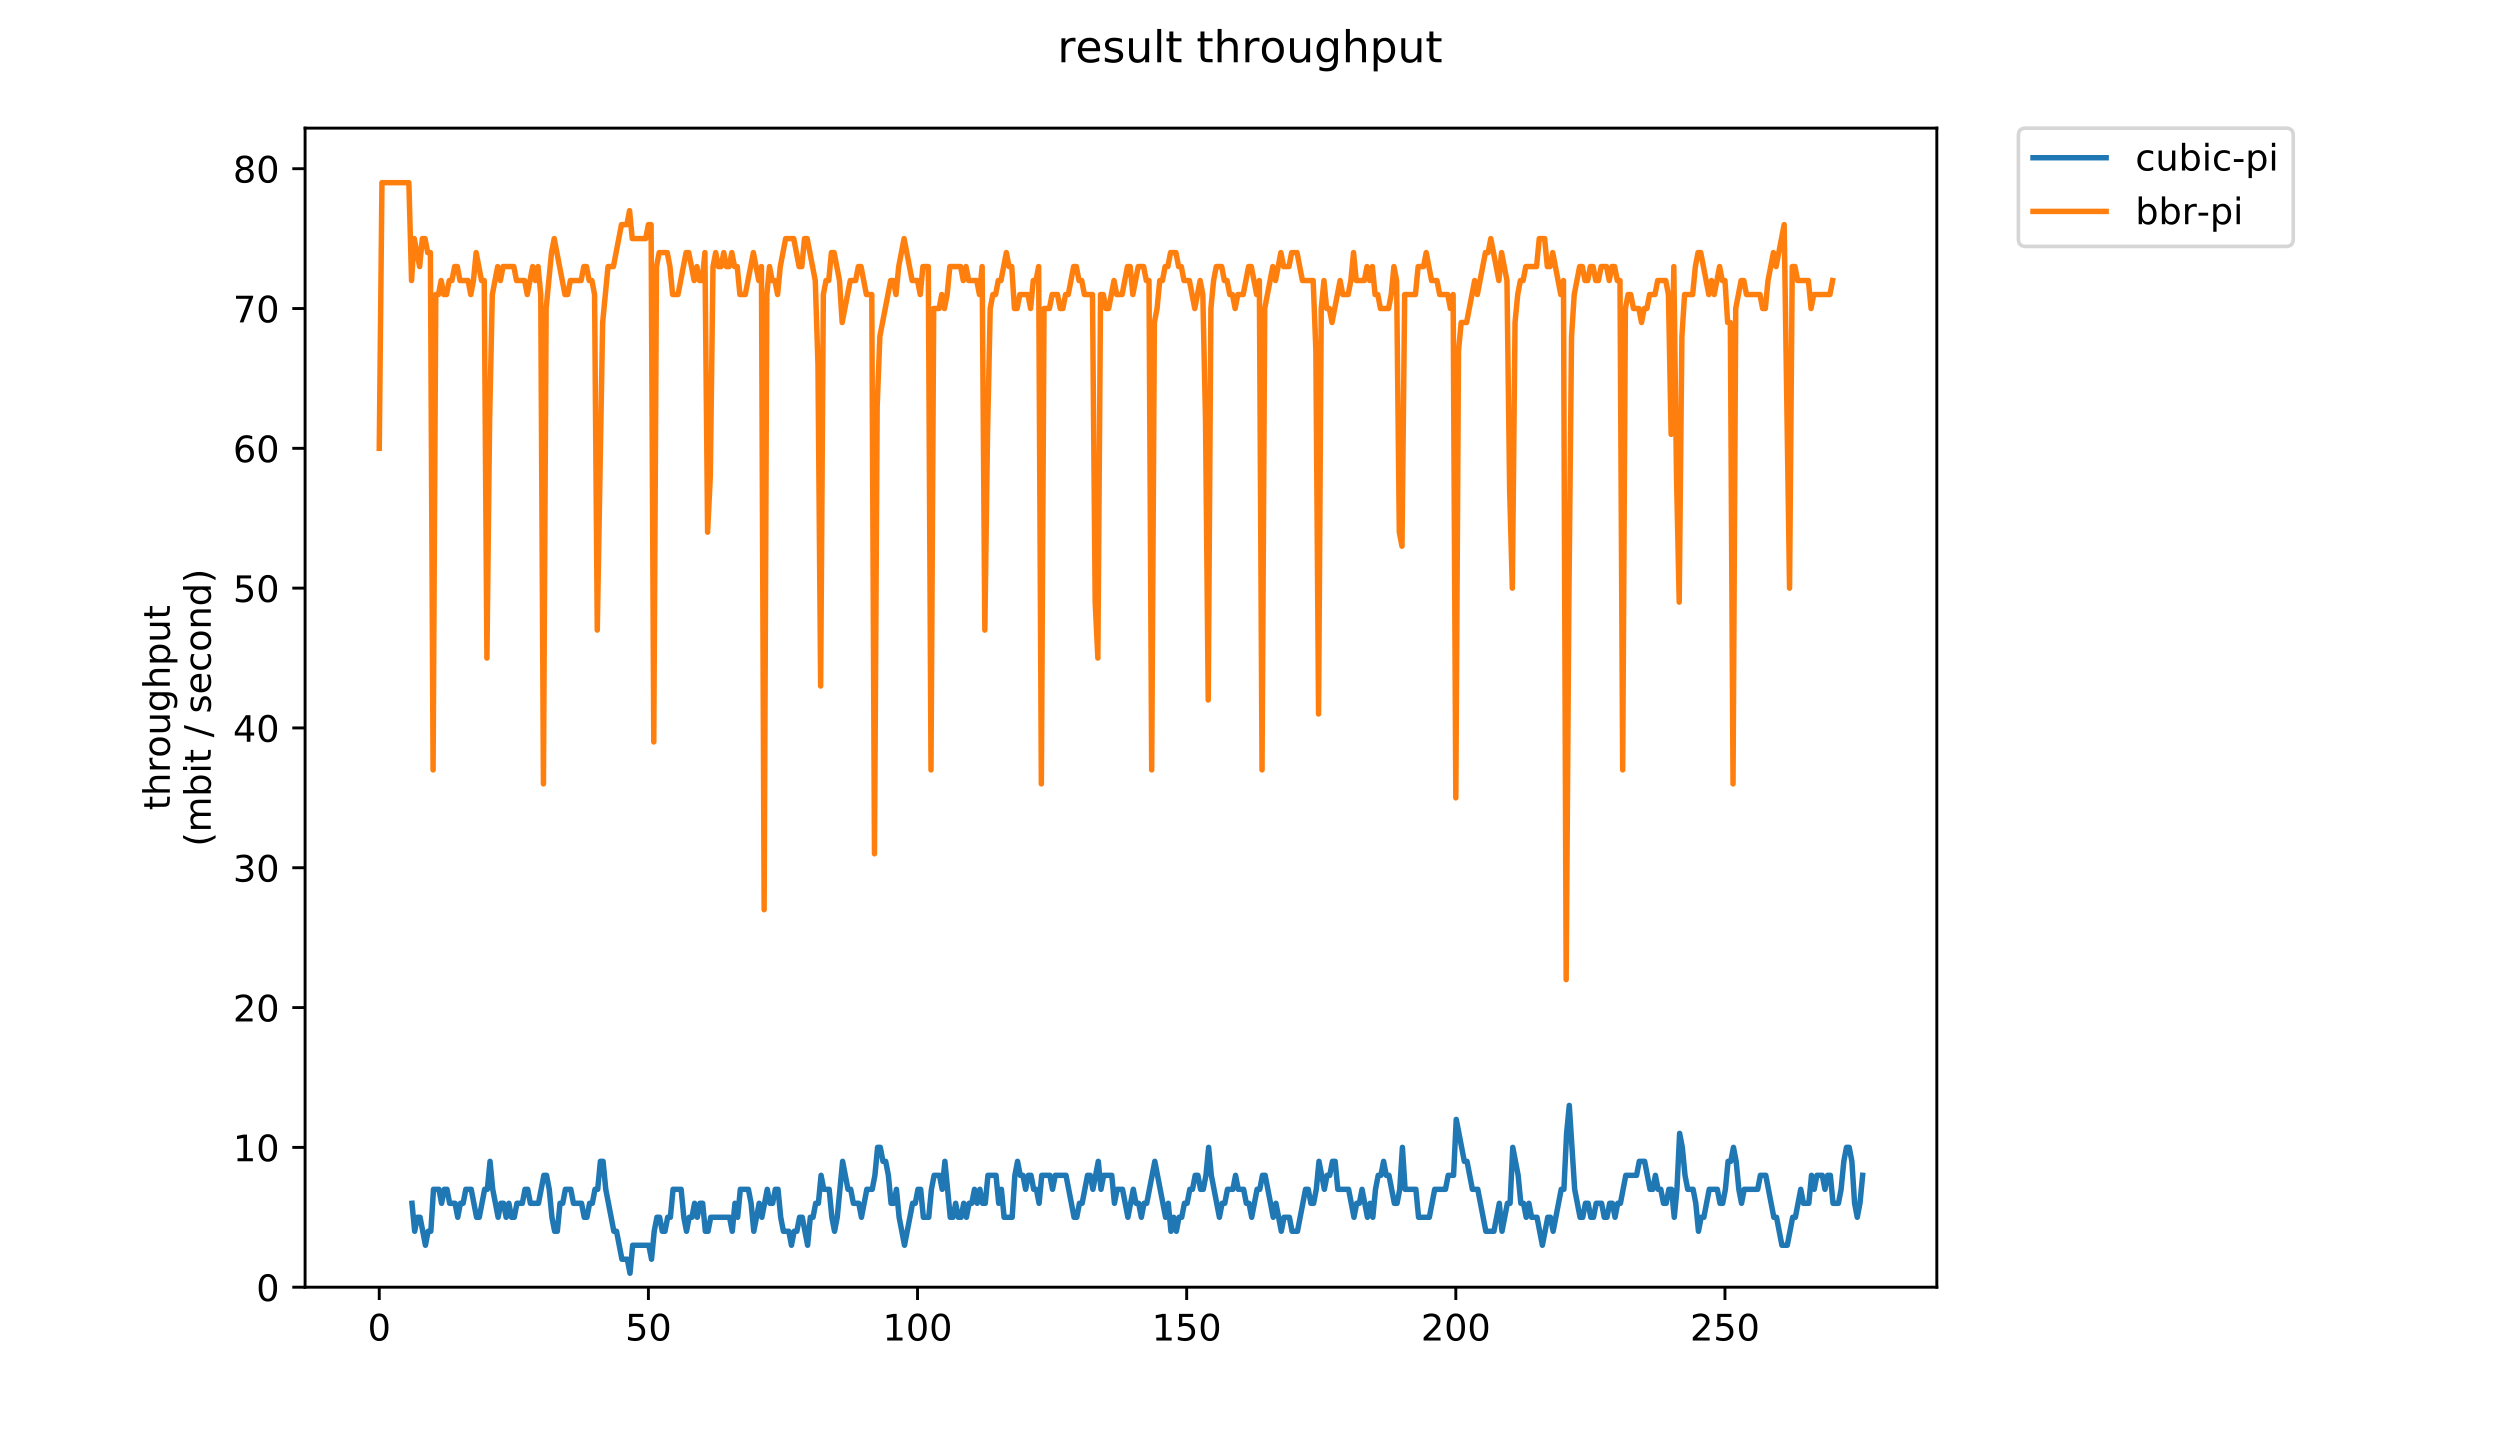 <?xml version="1.0" encoding="utf-8" standalone="no"?>
<!DOCTYPE svg PUBLIC "-//W3C//DTD SVG 1.1//EN"
  "http://www.w3.org/Graphics/SVG/1.1/DTD/svg11.dtd">
<!-- Created with matplotlib (https://matplotlib.org/) -->
<svg height="396pt" version="1.1" viewBox="0 0 684 396" width="684pt" xmlns="http://www.w3.org/2000/svg" xmlns:xlink="http://www.w3.org/1999/xlink">
 <defs>
  <style type="text/css">
*{stroke-linecap:butt;stroke-linejoin:round;}
  </style>
 </defs>
 <g id="figure_1">
  <g id="patch_1">
   <path d="M 0 396 
L 684 396 
L 684 0 
L 0 0 
z
" style="fill:#ffffff;"/>
  </g>
  <g id="axes_1">
   <g id="patch_2">
    <path d="M 83.472 352.174 
L 529.913 352.174 
L 529.913 35.062 
L 83.472 35.062 
z
" style="fill:#ffffff;"/>
   </g>
   <g id="matplotlib.axis_1">
    <g id="xtick_1">
     <g id="line2d_1">
      <defs>
       <path d="M 0 0 
L 0 3.5 
" id="mb9de3e33a8" style="stroke:#000000;stroke-width:0.8;"/>
      </defs>
      <g>
       <use style="stroke:#000000;stroke-width:0.8;" x="103.765" xlink:href="#mb9de3e33a8" y="352.174"/>
      </g>
     </g>
     <g id="text_1">
      <!-- 0 -->
      <defs>
       <path d="M 31.781 66.406 
Q 24.172 66.406 20.328 58.906 
Q 16.5 51.422 16.5 36.375 
Q 16.5 21.391 20.328 13.891 
Q 24.172 6.391 31.781 6.391 
Q 39.453 6.391 43.281 13.891 
Q 47.125 21.391 47.125 36.375 
Q 47.125 51.422 43.281 58.906 
Q 39.453 66.406 31.781 66.406 
z
M 31.781 74.219 
Q 44.047 74.219 50.516 64.516 
Q 56.984 54.828 56.984 36.375 
Q 56.984 17.969 50.516 8.266 
Q 44.047 -1.422 31.781 -1.422 
Q 19.531 -1.422 13.062 8.266 
Q 6.594 17.969 6.594 36.375 
Q 6.594 54.828 13.062 64.516 
Q 19.531 74.219 31.781 74.219 
z
" id="DejaVuSans-48"/>
      </defs>
      <g transform="translate(100.584 366.773)scale(0.1 -0.1)">
       <use xlink:href="#DejaVuSans-48"/>
      </g>
     </g>
    </g>
    <g id="xtick_2">
     <g id="line2d_2">
      <g>
       <use style="stroke:#000000;stroke-width:0.8;" x="177.402" xlink:href="#mb9de3e33a8" y="352.174"/>
      </g>
     </g>
     <g id="text_2">
      <!-- 50 -->
      <defs>
       <path d="M 10.797 72.906 
L 49.516 72.906 
L 49.516 64.594 
L 19.828 64.594 
L 19.828 46.734 
Q 21.969 47.469 24.109 47.828 
Q 26.266 48.188 28.422 48.188 
Q 40.625 48.188 47.75 41.5 
Q 54.891 34.812 54.891 23.391 
Q 54.891 11.625 47.562 5.094 
Q 40.234 -1.422 26.906 -1.422 
Q 22.312 -1.422 17.547 -0.641 
Q 12.797 0.141 7.719 1.703 
L 7.719 11.625 
Q 12.109 9.234 16.797 8.062 
Q 21.484 6.891 26.703 6.891 
Q 35.156 6.891 40.078 11.328 
Q 45.016 15.766 45.016 23.391 
Q 45.016 31 40.078 35.438 
Q 35.156 39.891 26.703 39.891 
Q 22.75 39.891 18.812 39.016 
Q 14.891 38.141 10.797 36.281 
z
" id="DejaVuSans-53"/>
      </defs>
      <g transform="translate(171.039 366.773)scale(0.1 -0.1)">
       <use xlink:href="#DejaVuSans-53"/>
       <use x="63.623" xlink:href="#DejaVuSans-48"/>
      </g>
     </g>
    </g>
    <g id="xtick_3">
     <g id="line2d_3">
      <g>
       <use style="stroke:#000000;stroke-width:0.8;" x="251.038" xlink:href="#mb9de3e33a8" y="352.174"/>
      </g>
     </g>
     <g id="text_3">
      <!-- 100 -->
      <defs>
       <path d="M 12.406 8.297 
L 28.516 8.297 
L 28.516 63.922 
L 10.984 60.406 
L 10.984 69.391 
L 28.422 72.906 
L 38.281 72.906 
L 38.281 8.297 
L 54.391 8.297 
L 54.391 0 
L 12.406 0 
z
" id="DejaVuSans-49"/>
      </defs>
      <g transform="translate(241.494 366.773)scale(0.1 -0.1)">
       <use xlink:href="#DejaVuSans-49"/>
       <use x="63.623" xlink:href="#DejaVuSans-48"/>
       <use x="127.246" xlink:href="#DejaVuSans-48"/>
      </g>
     </g>
    </g>
    <g id="xtick_4">
     <g id="line2d_4">
      <g>
       <use style="stroke:#000000;stroke-width:0.8;" x="324.675" xlink:href="#mb9de3e33a8" y="352.174"/>
      </g>
     </g>
     <g id="text_4">
      <!-- 150 -->
      <g transform="translate(315.131 366.773)scale(0.1 -0.1)">
       <use xlink:href="#DejaVuSans-49"/>
       <use x="63.623" xlink:href="#DejaVuSans-53"/>
       <use x="127.246" xlink:href="#DejaVuSans-48"/>
      </g>
     </g>
    </g>
    <g id="xtick_5">
     <g id="line2d_5">
      <g>
       <use style="stroke:#000000;stroke-width:0.8;" x="398.311" xlink:href="#mb9de3e33a8" y="352.174"/>
      </g>
     </g>
     <g id="text_5">
      <!-- 200 -->
      <defs>
       <path d="M 19.188 8.297 
L 53.609 8.297 
L 53.609 0 
L 7.328 0 
L 7.328 8.297 
Q 12.938 14.109 22.625 23.891 
Q 32.328 33.688 34.812 36.531 
Q 39.547 41.844 41.422 45.531 
Q 43.312 49.219 43.312 52.781 
Q 43.312 58.594 39.234 62.25 
Q 35.156 65.922 28.609 65.922 
Q 23.969 65.922 18.812 64.312 
Q 13.672 62.703 7.812 59.422 
L 7.812 69.391 
Q 13.766 71.781 18.938 73 
Q 24.125 74.219 28.422 74.219 
Q 39.75 74.219 46.484 68.547 
Q 53.219 62.891 53.219 53.422 
Q 53.219 48.922 51.531 44.891 
Q 49.859 40.875 45.406 35.406 
Q 44.188 33.984 37.641 27.219 
Q 31.109 20.453 19.188 8.297 
z
" id="DejaVuSans-50"/>
      </defs>
      <g transform="translate(388.767 366.773)scale(0.1 -0.1)">
       <use xlink:href="#DejaVuSans-50"/>
       <use x="63.623" xlink:href="#DejaVuSans-48"/>
       <use x="127.246" xlink:href="#DejaVuSans-48"/>
      </g>
     </g>
    </g>
    <g id="xtick_6">
     <g id="line2d_6">
      <g>
       <use style="stroke:#000000;stroke-width:0.8;" x="471.948" xlink:href="#mb9de3e33a8" y="352.174"/>
      </g>
     </g>
     <g id="text_6">
      <!-- 250 -->
      <g transform="translate(462.404 366.773)scale(0.1 -0.1)">
       <use xlink:href="#DejaVuSans-50"/>
       <use x="63.623" xlink:href="#DejaVuSans-53"/>
       <use x="127.246" xlink:href="#DejaVuSans-48"/>
      </g>
     </g>
    </g>
   </g>
   <g id="matplotlib.axis_2">
    <g id="ytick_1">
     <g id="line2d_7">
      <defs>
       <path d="M 0 0 
L -3.5 0 
" id="m9e77d6e259" style="stroke:#000000;stroke-width:0.8;"/>
      </defs>
      <g>
       <use style="stroke:#000000;stroke-width:0.8;" x="83.472" xlink:href="#m9e77d6e259" y="352.174"/>
      </g>
     </g>
     <g id="text_7">
      <!-- 0 -->
      <g transform="translate(70.11 355.973)scale(0.1 -0.1)">
       <use xlink:href="#DejaVuSans-48"/>
      </g>
     </g>
    </g>
    <g id="ytick_2">
     <g id="line2d_8">
      <g>
       <use style="stroke:#000000;stroke-width:0.8;" x="83.472" xlink:href="#m9e77d6e259" y="313.922"/>
      </g>
     </g>
     <g id="text_8">
      <!-- 10 -->
      <g transform="translate(63.747 317.721)scale(0.1 -0.1)">
       <use xlink:href="#DejaVuSans-49"/>
       <use x="63.623" xlink:href="#DejaVuSans-48"/>
      </g>
     </g>
    </g>
    <g id="ytick_3">
     <g id="line2d_9">
      <g>
       <use style="stroke:#000000;stroke-width:0.8;" x="83.472" xlink:href="#m9e77d6e259" y="275.67"/>
      </g>
     </g>
     <g id="text_9">
      <!-- 20 -->
      <g transform="translate(63.747 279.469)scale(0.1 -0.1)">
       <use xlink:href="#DejaVuSans-50"/>
       <use x="63.623" xlink:href="#DejaVuSans-48"/>
      </g>
     </g>
    </g>
    <g id="ytick_4">
     <g id="line2d_10">
      <g>
       <use style="stroke:#000000;stroke-width:0.8;" x="83.472" xlink:href="#m9e77d6e259" y="237.417"/>
      </g>
     </g>
     <g id="text_10">
      <!-- 30 -->
      <defs>
       <path d="M 40.578 39.312 
Q 47.656 37.797 51.625 33 
Q 55.609 28.219 55.609 21.188 
Q 55.609 10.406 48.188 4.484 
Q 40.766 -1.422 27.094 -1.422 
Q 22.516 -1.422 17.656 -0.516 
Q 12.797 0.391 7.625 2.203 
L 7.625 11.719 
Q 11.719 9.328 16.594 8.109 
Q 21.484 6.891 26.812 6.891 
Q 36.078 6.891 40.938 10.547 
Q 45.797 14.203 45.797 21.188 
Q 45.797 27.641 41.281 31.266 
Q 36.766 34.906 28.719 34.906 
L 20.219 34.906 
L 20.219 43.016 
L 29.109 43.016 
Q 36.375 43.016 40.234 45.922 
Q 44.094 48.828 44.094 54.297 
Q 44.094 59.906 40.109 62.906 
Q 36.141 65.922 28.719 65.922 
Q 24.656 65.922 20.016 65.031 
Q 15.375 64.156 9.812 62.312 
L 9.812 71.094 
Q 15.438 72.656 20.344 73.438 
Q 25.25 74.219 29.594 74.219 
Q 40.828 74.219 47.359 69.109 
Q 53.906 64.016 53.906 55.328 
Q 53.906 49.266 50.438 45.094 
Q 46.969 40.922 40.578 39.312 
z
" id="DejaVuSans-51"/>
      </defs>
      <g transform="translate(63.747 241.216)scale(0.1 -0.1)">
       <use xlink:href="#DejaVuSans-51"/>
       <use x="63.623" xlink:href="#DejaVuSans-48"/>
      </g>
     </g>
    </g>
    <g id="ytick_5">
     <g id="line2d_11">
      <g>
       <use style="stroke:#000000;stroke-width:0.8;" x="83.472" xlink:href="#m9e77d6e259" y="199.165"/>
      </g>
     </g>
     <g id="text_11">
      <!-- 40 -->
      <defs>
       <path d="M 37.797 64.312 
L 12.891 25.391 
L 37.797 25.391 
z
M 35.203 72.906 
L 47.609 72.906 
L 47.609 25.391 
L 58.016 25.391 
L 58.016 17.188 
L 47.609 17.188 
L 47.609 0 
L 37.797 0 
L 37.797 17.188 
L 4.891 17.188 
L 4.891 26.703 
z
" id="DejaVuSans-52"/>
      </defs>
      <g transform="translate(63.747 202.964)scale(0.1 -0.1)">
       <use xlink:href="#DejaVuSans-52"/>
       <use x="63.623" xlink:href="#DejaVuSans-48"/>
      </g>
     </g>
    </g>
    <g id="ytick_6">
     <g id="line2d_12">
      <g>
       <use style="stroke:#000000;stroke-width:0.8;" x="83.472" xlink:href="#m9e77d6e259" y="160.913"/>
      </g>
     </g>
     <g id="text_12">
      <!-- 50 -->
      <g transform="translate(63.747 164.712)scale(0.1 -0.1)">
       <use xlink:href="#DejaVuSans-53"/>
       <use x="63.623" xlink:href="#DejaVuSans-48"/>
      </g>
     </g>
    </g>
    <g id="ytick_7">
     <g id="line2d_13">
      <g>
       <use style="stroke:#000000;stroke-width:0.8;" x="83.472" xlink:href="#m9e77d6e259" y="122.66"/>
      </g>
     </g>
     <g id="text_13">
      <!-- 60 -->
      <defs>
       <path d="M 33.016 40.375 
Q 26.375 40.375 22.484 35.828 
Q 18.609 31.297 18.609 23.391 
Q 18.609 15.531 22.484 10.953 
Q 26.375 6.391 33.016 6.391 
Q 39.656 6.391 43.531 10.953 
Q 47.406 15.531 47.406 23.391 
Q 47.406 31.297 43.531 35.828 
Q 39.656 40.375 33.016 40.375 
z
M 52.594 71.297 
L 52.594 62.312 
Q 48.875 64.062 45.094 64.984 
Q 41.312 65.922 37.594 65.922 
Q 27.828 65.922 22.672 59.328 
Q 17.531 52.734 16.797 39.406 
Q 19.672 43.656 24.016 45.922 
Q 28.375 48.188 33.594 48.188 
Q 44.578 48.188 50.953 41.516 
Q 57.328 34.859 57.328 23.391 
Q 57.328 12.156 50.688 5.359 
Q 44.047 -1.422 33.016 -1.422 
Q 20.359 -1.422 13.672 8.266 
Q 6.984 17.969 6.984 36.375 
Q 6.984 53.656 15.188 63.938 
Q 23.391 74.219 37.203 74.219 
Q 40.922 74.219 44.703 73.484 
Q 48.484 72.75 52.594 71.297 
z
" id="DejaVuSans-54"/>
      </defs>
      <g transform="translate(63.747 126.46)scale(0.1 -0.1)">
       <use xlink:href="#DejaVuSans-54"/>
       <use x="63.623" xlink:href="#DejaVuSans-48"/>
      </g>
     </g>
    </g>
    <g id="ytick_8">
     <g id="line2d_14">
      <g>
       <use style="stroke:#000000;stroke-width:0.8;" x="83.472" xlink:href="#m9e77d6e259" y="84.408"/>
      </g>
     </g>
     <g id="text_14">
      <!-- 70 -->
      <defs>
       <path d="M 8.203 72.906 
L 55.078 72.906 
L 55.078 68.703 
L 28.609 0 
L 18.312 0 
L 43.219 64.594 
L 8.203 64.594 
z
" id="DejaVuSans-55"/>
      </defs>
      <g transform="translate(63.747 88.207)scale(0.1 -0.1)">
       <use xlink:href="#DejaVuSans-55"/>
       <use x="63.623" xlink:href="#DejaVuSans-48"/>
      </g>
     </g>
    </g>
    <g id="ytick_9">
     <g id="line2d_15">
      <g>
       <use style="stroke:#000000;stroke-width:0.8;" x="83.472" xlink:href="#m9e77d6e259" y="46.156"/>
      </g>
     </g>
     <g id="text_15">
      <!-- 80 -->
      <defs>
       <path d="M 31.781 34.625 
Q 24.75 34.625 20.719 30.859 
Q 16.703 27.094 16.703 20.516 
Q 16.703 13.922 20.719 10.156 
Q 24.75 6.391 31.781 6.391 
Q 38.812 6.391 42.859 10.172 
Q 46.922 13.969 46.922 20.516 
Q 46.922 27.094 42.891 30.859 
Q 38.875 34.625 31.781 34.625 
z
M 21.922 38.812 
Q 15.578 40.375 12.031 44.719 
Q 8.5 49.078 8.5 55.328 
Q 8.5 64.062 14.719 69.141 
Q 20.953 74.219 31.781 74.219 
Q 42.672 74.219 48.875 69.141 
Q 55.078 64.062 55.078 55.328 
Q 55.078 49.078 51.531 44.719 
Q 48 40.375 41.703 38.812 
Q 48.828 37.156 52.797 32.312 
Q 56.781 27.484 56.781 20.516 
Q 56.781 9.906 50.312 4.234 
Q 43.844 -1.422 31.781 -1.422 
Q 19.734 -1.422 13.25 4.234 
Q 6.781 9.906 6.781 20.516 
Q 6.781 27.484 10.781 32.312 
Q 14.797 37.156 21.922 38.812 
z
M 18.312 54.391 
Q 18.312 48.734 21.844 45.562 
Q 25.391 42.391 31.781 42.391 
Q 38.141 42.391 41.719 45.562 
Q 45.312 48.734 45.312 54.391 
Q 45.312 60.062 41.719 63.234 
Q 38.141 66.406 31.781 66.406 
Q 25.391 66.406 21.844 63.234 
Q 18.312 60.062 18.312 54.391 
z
" id="DejaVuSans-56"/>
      </defs>
      <g transform="translate(63.747 49.955)scale(0.1 -0.1)">
       <use xlink:href="#DejaVuSans-56"/>
       <use x="63.623" xlink:href="#DejaVuSans-48"/>
      </g>
     </g>
    </g>
    <g id="text_16">
     <!-- throughput -->
     <defs>
      <path d="M 18.312 70.219 
L 18.312 54.688 
L 36.812 54.688 
L 36.812 47.703 
L 18.312 47.703 
L 18.312 18.016 
Q 18.312 11.328 20.141 9.422 
Q 21.969 7.516 27.594 7.516 
L 36.812 7.516 
L 36.812 0 
L 27.594 0 
Q 17.188 0 13.234 3.875 
Q 9.281 7.766 9.281 18.016 
L 9.281 47.703 
L 2.688 47.703 
L 2.688 54.688 
L 9.281 54.688 
L 9.281 70.219 
z
" id="DejaVuSans-116"/>
      <path d="M 54.891 33.016 
L 54.891 0 
L 45.906 0 
L 45.906 32.719 
Q 45.906 40.484 42.875 44.328 
Q 39.844 48.188 33.797 48.188 
Q 26.516 48.188 22.312 43.547 
Q 18.109 38.922 18.109 30.906 
L 18.109 0 
L 9.078 0 
L 9.078 75.984 
L 18.109 75.984 
L 18.109 46.188 
Q 21.344 51.125 25.703 53.562 
Q 30.078 56 35.797 56 
Q 45.219 56 50.047 50.172 
Q 54.891 44.344 54.891 33.016 
z
" id="DejaVuSans-104"/>
      <path d="M 41.109 46.297 
Q 39.594 47.172 37.812 47.578 
Q 36.031 48 33.891 48 
Q 26.266 48 22.188 43.047 
Q 18.109 38.094 18.109 28.812 
L 18.109 0 
L 9.078 0 
L 9.078 54.688 
L 18.109 54.688 
L 18.109 46.188 
Q 20.953 51.172 25.484 53.578 
Q 30.031 56 36.531 56 
Q 37.453 56 38.578 55.875 
Q 39.703 55.766 41.062 55.516 
z
" id="DejaVuSans-114"/>
      <path d="M 30.609 48.391 
Q 23.391 48.391 19.188 42.75 
Q 14.984 37.109 14.984 27.297 
Q 14.984 17.484 19.156 11.844 
Q 23.344 6.203 30.609 6.203 
Q 37.797 6.203 41.984 11.859 
Q 46.188 17.531 46.188 27.297 
Q 46.188 37.016 41.984 42.703 
Q 37.797 48.391 30.609 48.391 
z
M 30.609 56 
Q 42.328 56 49.016 48.375 
Q 55.719 40.766 55.719 27.297 
Q 55.719 13.875 49.016 6.219 
Q 42.328 -1.422 30.609 -1.422 
Q 18.844 -1.422 12.172 6.219 
Q 5.516 13.875 5.516 27.297 
Q 5.516 40.766 12.172 48.375 
Q 18.844 56 30.609 56 
z
" id="DejaVuSans-111"/>
      <path d="M 8.5 21.578 
L 8.5 54.688 
L 17.484 54.688 
L 17.484 21.922 
Q 17.484 14.156 20.5 10.266 
Q 23.531 6.391 29.594 6.391 
Q 36.859 6.391 41.078 11.031 
Q 45.312 15.672 45.312 23.688 
L 45.312 54.688 
L 54.297 54.688 
L 54.297 0 
L 45.312 0 
L 45.312 8.406 
Q 42.047 3.422 37.719 1 
Q 33.406 -1.422 27.688 -1.422 
Q 18.266 -1.422 13.375 4.438 
Q 8.5 10.297 8.5 21.578 
z
M 31.109 56 
z
" id="DejaVuSans-117"/>
      <path d="M 45.406 27.984 
Q 45.406 37.75 41.375 43.109 
Q 37.359 48.484 30.078 48.484 
Q 22.859 48.484 18.828 43.109 
Q 14.797 37.75 14.797 27.984 
Q 14.797 18.266 18.828 12.891 
Q 22.859 7.516 30.078 7.516 
Q 37.359 7.516 41.375 12.891 
Q 45.406 18.266 45.406 27.984 
z
M 54.391 6.781 
Q 54.391 -7.172 48.188 -13.984 
Q 42 -20.797 29.203 -20.797 
Q 24.469 -20.797 20.266 -20.094 
Q 16.062 -19.391 12.109 -17.922 
L 12.109 -9.188 
Q 16.062 -11.328 19.922 -12.344 
Q 23.781 -13.375 27.781 -13.375 
Q 36.625 -13.375 41.016 -8.766 
Q 45.406 -4.156 45.406 5.172 
L 45.406 9.625 
Q 42.625 4.781 38.281 2.391 
Q 33.938 0 27.875 0 
Q 17.828 0 11.672 7.656 
Q 5.516 15.328 5.516 27.984 
Q 5.516 40.672 11.672 48.328 
Q 17.828 56 27.875 56 
Q 33.938 56 38.281 53.609 
Q 42.625 51.219 45.406 46.391 
L 45.406 54.688 
L 54.391 54.688 
z
" id="DejaVuSans-103"/>
      <path d="M 18.109 8.203 
L 18.109 -20.797 
L 9.078 -20.797 
L 9.078 54.688 
L 18.109 54.688 
L 18.109 46.391 
Q 20.953 51.266 25.266 53.625 
Q 29.594 56 35.594 56 
Q 45.562 56 51.781 48.094 
Q 58.016 40.188 58.016 27.297 
Q 58.016 14.406 51.781 6.484 
Q 45.562 -1.422 35.594 -1.422 
Q 29.594 -1.422 25.266 0.953 
Q 20.953 3.328 18.109 8.203 
z
M 48.688 27.297 
Q 48.688 37.203 44.609 42.844 
Q 40.531 48.484 33.406 48.484 
Q 26.266 48.484 22.188 42.844 
Q 18.109 37.203 18.109 27.297 
Q 18.109 17.391 22.188 11.75 
Q 26.266 6.109 33.406 6.109 
Q 40.531 6.109 44.609 11.75 
Q 48.688 17.391 48.688 27.297 
z
" id="DejaVuSans-112"/>
     </defs>
     <g transform="translate(46.47 221.675)rotate(-90)scale(0.1 -0.1)">
      <use xlink:href="#DejaVuSans-116"/>
      <use x="39.209" xlink:href="#DejaVuSans-104"/>
      <use x="102.588" xlink:href="#DejaVuSans-114"/>
      <use x="143.67" xlink:href="#DejaVuSans-111"/>
      <use x="204.852" xlink:href="#DejaVuSans-117"/>
      <use x="268.23" xlink:href="#DejaVuSans-103"/>
      <use x="331.707" xlink:href="#DejaVuSans-104"/>
      <use x="395.086" xlink:href="#DejaVuSans-112"/>
      <use x="458.562" xlink:href="#DejaVuSans-117"/>
      <use x="521.941" xlink:href="#DejaVuSans-116"/>
     </g>
     <!-- (mbit / second) -->
     <defs>
      <path d="M 31 75.875 
Q 24.469 64.656 21.281 53.656 
Q 18.109 42.672 18.109 31.391 
Q 18.109 20.125 21.312 9.062 
Q 24.516 -2 31 -13.188 
L 23.188 -13.188 
Q 15.875 -1.703 12.234 9.375 
Q 8.594 20.453 8.594 31.391 
Q 8.594 42.281 12.203 53.312 
Q 15.828 64.359 23.188 75.875 
z
" id="DejaVuSans-40"/>
      <path d="M 52 44.188 
Q 55.375 50.25 60.062 53.125 
Q 64.75 56 71.094 56 
Q 79.641 56 84.281 50.016 
Q 88.922 44.047 88.922 33.016 
L 88.922 0 
L 79.891 0 
L 79.891 32.719 
Q 79.891 40.578 77.094 44.375 
Q 74.312 48.188 68.609 48.188 
Q 61.625 48.188 57.562 43.547 
Q 53.516 38.922 53.516 30.906 
L 53.516 0 
L 44.484 0 
L 44.484 32.719 
Q 44.484 40.625 41.703 44.406 
Q 38.922 48.188 33.109 48.188 
Q 26.219 48.188 22.156 43.531 
Q 18.109 38.875 18.109 30.906 
L 18.109 0 
L 9.078 0 
L 9.078 54.688 
L 18.109 54.688 
L 18.109 46.188 
Q 21.188 51.219 25.484 53.609 
Q 29.781 56 35.688 56 
Q 41.656 56 45.828 52.969 
Q 50 49.953 52 44.188 
z
" id="DejaVuSans-109"/>
      <path d="M 48.688 27.297 
Q 48.688 37.203 44.609 42.844 
Q 40.531 48.484 33.406 48.484 
Q 26.266 48.484 22.188 42.844 
Q 18.109 37.203 18.109 27.297 
Q 18.109 17.391 22.188 11.75 
Q 26.266 6.109 33.406 6.109 
Q 40.531 6.109 44.609 11.75 
Q 48.688 17.391 48.688 27.297 
z
M 18.109 46.391 
Q 20.953 51.266 25.266 53.625 
Q 29.594 56 35.594 56 
Q 45.562 56 51.781 48.094 
Q 58.016 40.188 58.016 27.297 
Q 58.016 14.406 51.781 6.484 
Q 45.562 -1.422 35.594 -1.422 
Q 29.594 -1.422 25.266 0.953 
Q 20.953 3.328 18.109 8.203 
L 18.109 0 
L 9.078 0 
L 9.078 75.984 
L 18.109 75.984 
z
" id="DejaVuSans-98"/>
      <path d="M 9.422 54.688 
L 18.406 54.688 
L 18.406 0 
L 9.422 0 
z
M 9.422 75.984 
L 18.406 75.984 
L 18.406 64.594 
L 9.422 64.594 
z
" id="DejaVuSans-105"/>
      <path id="DejaVuSans-32"/>
      <path d="M 25.391 72.906 
L 33.688 72.906 
L 8.297 -9.281 
L 0 -9.281 
z
" id="DejaVuSans-47"/>
      <path d="M 44.281 53.078 
L 44.281 44.578 
Q 40.484 46.531 36.375 47.5 
Q 32.281 48.484 27.875 48.484 
Q 21.188 48.484 17.844 46.438 
Q 14.5 44.391 14.5 40.281 
Q 14.5 37.156 16.891 35.375 
Q 19.281 33.594 26.516 31.984 
L 29.594 31.297 
Q 39.156 29.25 43.188 25.516 
Q 47.219 21.781 47.219 15.094 
Q 47.219 7.469 41.188 3.016 
Q 35.156 -1.422 24.609 -1.422 
Q 20.219 -1.422 15.453 -0.562 
Q 10.688 0.297 5.422 2 
L 5.422 11.281 
Q 10.406 8.688 15.234 7.391 
Q 20.062 6.109 24.812 6.109 
Q 31.156 6.109 34.562 8.281 
Q 37.984 10.453 37.984 14.406 
Q 37.984 18.062 35.516 20.016 
Q 33.062 21.969 24.703 23.781 
L 21.578 24.516 
Q 13.234 26.266 9.516 29.906 
Q 5.812 33.547 5.812 39.891 
Q 5.812 47.609 11.281 51.797 
Q 16.75 56 26.812 56 
Q 31.781 56 36.172 55.266 
Q 40.578 54.547 44.281 53.078 
z
" id="DejaVuSans-115"/>
      <path d="M 56.203 29.594 
L 56.203 25.203 
L 14.891 25.203 
Q 15.484 15.922 20.484 11.062 
Q 25.484 6.203 34.422 6.203 
Q 39.594 6.203 44.453 7.469 
Q 49.312 8.734 54.109 11.281 
L 54.109 2.781 
Q 49.266 0.734 44.188 -0.344 
Q 39.109 -1.422 33.891 -1.422 
Q 20.797 -1.422 13.156 6.188 
Q 5.516 13.812 5.516 26.812 
Q 5.516 40.234 12.766 48.109 
Q 20.016 56 32.328 56 
Q 43.359 56 49.781 48.891 
Q 56.203 41.797 56.203 29.594 
z
M 47.219 32.234 
Q 47.125 39.594 43.094 43.984 
Q 39.062 48.391 32.422 48.391 
Q 24.906 48.391 20.391 44.141 
Q 15.875 39.891 15.188 32.172 
z
" id="DejaVuSans-101"/>
      <path d="M 48.781 52.594 
L 48.781 44.188 
Q 44.969 46.297 41.141 47.344 
Q 37.312 48.391 33.406 48.391 
Q 24.656 48.391 19.812 42.844 
Q 14.984 37.312 14.984 27.297 
Q 14.984 17.281 19.812 11.734 
Q 24.656 6.203 33.406 6.203 
Q 37.312 6.203 41.141 7.25 
Q 44.969 8.297 48.781 10.406 
L 48.781 2.094 
Q 45.016 0.344 40.984 -0.531 
Q 36.969 -1.422 32.422 -1.422 
Q 20.062 -1.422 12.781 6.344 
Q 5.516 14.109 5.516 27.297 
Q 5.516 40.672 12.859 48.328 
Q 20.219 56 33.016 56 
Q 37.156 56 41.109 55.141 
Q 45.062 54.297 48.781 52.594 
z
" id="DejaVuSans-99"/>
      <path d="M 54.891 33.016 
L 54.891 0 
L 45.906 0 
L 45.906 32.719 
Q 45.906 40.484 42.875 44.328 
Q 39.844 48.188 33.797 48.188 
Q 26.516 48.188 22.312 43.547 
Q 18.109 38.922 18.109 30.906 
L 18.109 0 
L 9.078 0 
L 9.078 54.688 
L 18.109 54.688 
L 18.109 46.188 
Q 21.344 51.125 25.703 53.562 
Q 30.078 56 35.797 56 
Q 45.219 56 50.047 50.172 
Q 54.891 44.344 54.891 33.016 
z
" id="DejaVuSans-110"/>
      <path d="M 45.406 46.391 
L 45.406 75.984 
L 54.391 75.984 
L 54.391 0 
L 45.406 0 
L 45.406 8.203 
Q 42.578 3.328 38.25 0.953 
Q 33.938 -1.422 27.875 -1.422 
Q 17.969 -1.422 11.734 6.484 
Q 5.516 14.406 5.516 27.297 
Q 5.516 40.188 11.734 48.094 
Q 17.969 56 27.875 56 
Q 33.938 56 38.25 53.625 
Q 42.578 51.266 45.406 46.391 
z
M 14.797 27.297 
Q 14.797 17.391 18.875 11.75 
Q 22.953 6.109 30.078 6.109 
Q 37.203 6.109 41.297 11.75 
Q 45.406 17.391 45.406 27.297 
Q 45.406 37.203 41.297 42.844 
Q 37.203 48.484 30.078 48.484 
Q 22.953 48.484 18.875 42.844 
Q 14.797 37.203 14.797 27.297 
z
" id="DejaVuSans-100"/>
      <path d="M 8.016 75.875 
L 15.828 75.875 
Q 23.141 64.359 26.781 53.312 
Q 30.422 42.281 30.422 31.391 
Q 30.422 20.453 26.781 9.375 
Q 23.141 -1.703 15.828 -13.188 
L 8.016 -13.188 
Q 14.5 -2 17.703 9.062 
Q 20.906 20.125 20.906 31.391 
Q 20.906 42.672 17.703 53.656 
Q 14.5 64.656 8.016 75.875 
z
" id="DejaVuSans-41"/>
     </defs>
     <g transform="translate(57.668 231.609)rotate(-90)scale(0.1 -0.1)">
      <use xlink:href="#DejaVuSans-40"/>
      <use x="39.014" xlink:href="#DejaVuSans-109"/>
      <use x="136.426" xlink:href="#DejaVuSans-98"/>
      <use x="199.902" xlink:href="#DejaVuSans-105"/>
      <use x="227.686" xlink:href="#DejaVuSans-116"/>
      <use x="266.895" xlink:href="#DejaVuSans-32"/>
      <use x="298.682" xlink:href="#DejaVuSans-47"/>
      <use x="332.373" xlink:href="#DejaVuSans-32"/>
      <use x="364.16" xlink:href="#DejaVuSans-115"/>
      <use x="416.26" xlink:href="#DejaVuSans-101"/>
      <use x="477.783" xlink:href="#DejaVuSans-99"/>
      <use x="532.764" xlink:href="#DejaVuSans-111"/>
      <use x="593.945" xlink:href="#DejaVuSans-110"/>
      <use x="657.324" xlink:href="#DejaVuSans-100"/>
      <use x="720.801" xlink:href="#DejaVuSans-41"/>
     </g>
    </g>
   </g>
   <g id="line2d_16">
    <path clip-path="url(#p2356507846)" d="M 112.719 329.223 
L 113.456 336.873 
L 114.192 333.048 
L 114.928 333.048 
L 116.401 340.698 
L 117.137 336.873 
L 117.874 336.873 
L 118.61 325.398 
L 120.083 325.398 
L 120.819 329.223 
L 121.556 325.398 
L 122.292 325.398 
L 123.028 329.223 
L 124.501 329.223 
L 125.238 333.048 
L 125.974 329.223 
L 126.71 329.223 
L 127.447 325.398 
L 128.919 325.398 
L 130.392 333.048 
L 131.128 333.048 
L 132.601 325.398 
L 133.338 325.398 
L 134.074 317.747 
L 134.81 325.398 
L 136.283 333.048 
L 137.019 329.223 
L 137.756 329.223 
L 138.492 333.048 
L 139.228 329.223 
L 139.965 333.048 
L 140.701 333.048 
L 141.438 329.223 
L 142.91 329.223 
L 143.647 325.398 
L 144.383 325.398 
L 145.119 329.223 
L 147.328 329.223 
L 148.801 321.572 
L 149.538 321.572 
L 150.274 325.398 
L 151.01 333.048 
L 151.747 336.873 
L 152.483 336.873 
L 153.219 329.223 
L 153.956 329.223 
L 154.692 325.398 
L 156.165 325.398 
L 156.901 329.223 
L 159.11 329.223 
L 159.847 333.048 
L 160.583 333.048 
L 161.319 329.223 
L 162.056 329.223 
L 162.792 325.398 
L 163.529 325.398 
L 164.265 317.747 
L 165.001 317.747 
L 165.738 325.398 
L 167.947 336.873 
L 168.683 336.873 
L 170.156 344.524 
L 171.629 344.524 
L 172.365 348.349 
L 173.101 340.698 
L 177.519 340.698 
L 178.256 344.524 
L 178.992 336.873 
L 179.729 333.048 
L 180.465 333.048 
L 181.201 336.873 
L 181.938 336.873 
L 182.674 333.048 
L 183.41 333.048 
L 184.147 325.398 
L 186.356 325.398 
L 187.092 333.048 
L 187.829 336.873 
L 188.565 333.048 
L 189.301 333.048 
L 190.038 329.223 
L 190.774 333.048 
L 191.51 329.223 
L 192.247 329.223 
L 192.983 336.873 
L 193.719 336.873 
L 194.456 333.048 
L 199.61 333.048 
L 200.347 336.873 
L 201.083 329.223 
L 201.82 333.048 
L 202.556 325.398 
L 204.765 325.398 
L 205.501 329.223 
L 206.238 336.873 
L 207.71 329.223 
L 208.447 333.048 
L 209.92 325.398 
L 210.656 329.223 
L 211.392 329.223 
L 212.129 325.398 
L 212.865 325.398 
L 213.601 333.048 
L 214.338 336.873 
L 215.81 336.873 
L 216.547 340.698 
L 217.283 336.873 
L 218.02 336.873 
L 218.756 333.048 
L 219.492 333.048 
L 220.965 340.698 
L 221.701 333.048 
L 222.438 333.048 
L 223.174 329.223 
L 223.91 329.223 
L 224.647 321.572 
L 225.383 325.398 
L 226.856 325.398 
L 227.592 333.048 
L 228.329 336.873 
L 229.065 333.048 
L 230.538 317.747 
L 232.01 325.398 
L 232.747 325.398 
L 233.483 329.223 
L 234.956 329.223 
L 235.692 333.048 
L 237.165 325.398 
L 238.638 325.398 
L 239.374 321.572 
L 240.111 313.922 
L 240.847 313.922 
L 241.583 317.747 
L 242.32 317.747 
L 243.056 321.572 
L 243.792 329.223 
L 244.529 329.223 
L 245.265 325.398 
L 246.001 333.048 
L 247.474 340.698 
L 249.683 329.223 
L 250.42 329.223 
L 251.156 325.398 
L 251.892 325.398 
L 252.629 333.048 
L 254.101 333.048 
L 254.838 325.398 
L 255.574 321.572 
L 257.047 321.572 
L 257.783 325.398 
L 258.52 317.747 
L 259.992 333.048 
L 260.729 333.048 
L 261.465 329.223 
L 262.201 333.048 
L 262.938 333.048 
L 263.674 329.223 
L 264.411 333.048 
L 265.147 329.223 
L 265.883 329.223 
L 266.62 325.398 
L 267.356 329.223 
L 268.092 325.398 
L 268.829 329.223 
L 269.565 329.223 
L 270.301 321.572 
L 272.511 321.572 
L 273.247 329.223 
L 273.983 325.398 
L 274.72 333.048 
L 276.929 333.048 
L 277.665 321.572 
L 278.401 317.747 
L 279.138 321.572 
L 279.874 321.572 
L 280.611 325.398 
L 281.347 321.572 
L 282.083 321.572 
L 282.82 325.398 
L 283.556 325.398 
L 284.292 329.223 
L 285.029 321.572 
L 287.238 321.572 
L 287.974 325.398 
L 288.711 321.572 
L 291.656 321.572 
L 293.865 333.048 
L 294.602 333.048 
L 295.338 329.223 
L 296.074 329.223 
L 297.547 321.572 
L 298.283 321.572 
L 299.02 325.398 
L 300.492 317.747 
L 301.229 325.398 
L 301.965 321.572 
L 304.174 321.572 
L 304.911 329.223 
L 305.647 325.398 
L 307.12 325.398 
L 308.592 333.048 
L 310.065 325.398 
L 310.802 329.223 
L 311.538 329.223 
L 312.274 333.048 
L 313.011 329.223 
L 313.747 329.223 
L 315.956 317.747 
L 318.902 333.048 
L 319.638 329.223 
L 320.374 336.873 
L 321.111 333.048 
L 321.847 336.873 
L 322.583 333.048 
L 323.32 333.048 
L 324.056 329.223 
L 324.793 329.223 
L 325.529 325.398 
L 326.265 325.398 
L 327.002 321.572 
L 327.738 321.572 
L 328.474 325.398 
L 329.211 325.398 
L 329.947 321.572 
L 330.683 313.922 
L 331.42 321.572 
L 333.629 333.048 
L 334.365 329.223 
L 335.102 329.223 
L 335.838 325.398 
L 337.311 325.398 
L 338.047 321.572 
L 338.783 325.398 
L 340.256 325.398 
L 340.993 329.223 
L 341.729 329.223 
L 342.465 333.048 
L 343.938 325.398 
L 344.674 325.398 
L 345.411 321.572 
L 346.147 321.572 
L 348.356 333.048 
L 349.093 329.223 
L 350.565 336.873 
L 351.302 333.048 
L 352.774 333.048 
L 353.511 336.873 
L 354.983 336.873 
L 357.193 325.398 
L 357.929 325.398 
L 358.665 329.223 
L 359.402 329.223 
L 360.138 325.398 
L 360.874 317.747 
L 362.347 325.398 
L 363.084 321.572 
L 363.82 321.572 
L 364.556 317.747 
L 365.293 317.747 
L 366.029 325.398 
L 368.974 325.398 
L 370.447 333.048 
L 371.184 329.223 
L 371.92 329.223 
L 372.656 325.398 
L 374.129 333.048 
L 374.865 329.223 
L 375.602 333.048 
L 376.338 325.398 
L 377.074 321.572 
L 377.811 321.572 
L 378.547 317.747 
L 379.284 321.572 
L 380.02 321.572 
L 381.493 329.223 
L 382.229 329.223 
L 382.965 325.398 
L 383.702 313.922 
L 384.438 325.398 
L 387.384 325.398 
L 388.12 333.048 
L 391.065 333.048 
L 392.538 325.398 
L 395.484 325.398 
L 396.22 321.572 
L 397.693 321.572 
L 398.429 306.271 
L 400.638 317.747 
L 401.375 317.747 
L 402.847 325.398 
L 404.32 325.398 
L 406.529 336.873 
L 408.738 336.873 
L 410.211 329.223 
L 410.947 336.873 
L 412.42 329.223 
L 413.156 329.223 
L 413.893 313.922 
L 415.365 321.572 
L 416.102 329.223 
L 416.838 329.223 
L 417.575 333.048 
L 418.311 329.223 
L 419.047 333.048 
L 420.52 333.048 
L 421.993 340.698 
L 423.465 333.048 
L 424.202 333.048 
L 424.938 336.873 
L 427.147 325.398 
L 427.884 325.398 
L 428.62 310.097 
L 429.356 302.446 
L 430.829 325.398 
L 432.302 333.048 
L 433.038 333.048 
L 433.775 329.223 
L 434.511 329.223 
L 435.247 333.048 
L 435.984 333.048 
L 436.72 329.223 
L 438.193 329.223 
L 438.929 333.048 
L 439.666 333.048 
L 440.402 329.223 
L 441.138 329.223 
L 441.875 333.048 
L 442.611 329.223 
L 443.347 329.223 
L 444.82 321.572 
L 447.766 321.572 
L 448.502 317.747 
L 449.975 317.747 
L 451.447 325.398 
L 452.184 325.398 
L 452.92 321.572 
L 453.656 325.398 
L 454.393 325.398 
L 455.129 329.223 
L 455.866 329.223 
L 456.602 325.398 
L 457.338 325.398 
L 458.075 333.048 
L 458.811 325.398 
L 459.547 310.097 
L 460.284 313.922 
L 461.02 321.572 
L 461.756 325.398 
L 463.229 325.398 
L 463.966 329.223 
L 464.702 336.873 
L 465.438 333.048 
L 466.175 333.048 
L 467.647 325.398 
L 469.856 325.398 
L 470.593 329.223 
L 471.329 329.223 
L 472.066 325.398 
L 472.802 317.747 
L 473.538 317.747 
L 474.275 313.922 
L 475.011 317.747 
L 475.747 325.398 
L 476.484 329.223 
L 477.22 325.398 
L 480.902 325.398 
L 481.638 321.572 
L 483.111 321.572 
L 485.32 333.048 
L 486.057 333.048 
L 487.529 340.698 
L 489.002 340.698 
L 490.475 333.048 
L 491.211 333.048 
L 492.684 325.398 
L 493.42 329.223 
L 494.893 329.223 
L 495.629 321.572 
L 496.366 325.398 
L 497.102 321.572 
L 498.575 321.572 
L 499.311 325.398 
L 500.047 321.572 
L 500.784 321.572 
L 501.52 329.223 
L 502.993 329.223 
L 503.729 325.398 
L 504.466 317.747 
L 505.202 313.922 
L 505.938 313.922 
L 506.675 317.747 
L 507.411 329.223 
L 508.147 333.048 
L 508.884 329.223 
L 509.62 321.572 
L 509.62 321.572 
" style="fill:none;stroke:#1f77b4;stroke-linecap:square;stroke-width:1.5;"/>
   </g>
   <g id="line2d_17">
    <path clip-path="url(#p2356507846)" d="M 103.765 122.66 
L 104.501 49.981 
L 111.865 49.981 
L 112.601 76.758 
L 113.338 65.282 
L 114.811 72.932 
L 115.547 65.282 
L 116.283 65.282 
L 117.02 69.107 
L 117.756 69.107 
L 118.492 210.641 
L 119.229 80.583 
L 119.965 80.583 
L 120.702 76.758 
L 121.438 80.583 
L 122.174 80.583 
L 122.911 76.758 
L 123.647 76.758 
L 124.383 72.932 
L 125.12 72.932 
L 125.856 76.758 
L 128.065 76.758 
L 128.802 80.583 
L 129.538 76.758 
L 130.274 69.107 
L 131.747 76.758 
L 132.483 76.758 
L 133.22 180.039 
L 133.956 115.01 
L 134.692 80.583 
L 136.165 72.932 
L 136.902 76.758 
L 137.638 72.932 
L 140.583 72.932 
L 141.32 76.758 
L 143.529 76.758 
L 144.265 80.583 
L 145.738 72.932 
L 146.474 76.758 
L 147.211 72.932 
L 147.947 80.583 
L 148.683 214.466 
L 149.42 84.408 
L 150.892 69.107 
L 151.629 65.282 
L 154.574 80.583 
L 155.311 80.583 
L 156.047 76.758 
L 158.992 76.758 
L 159.729 72.932 
L 160.465 72.932 
L 161.202 76.758 
L 161.938 76.758 
L 162.674 80.583 
L 163.411 172.388 
L 164.883 88.233 
L 166.356 72.932 
L 167.829 72.932 
L 170.038 61.457 
L 171.511 61.457 
L 172.247 57.631 
L 172.983 65.282 
L 176.665 65.282 
L 177.402 61.457 
L 178.138 61.457 
L 178.874 202.99 
L 179.611 72.932 
L 180.347 69.107 
L 182.556 69.107 
L 183.293 72.932 
L 184.029 80.583 
L 185.502 80.583 
L 187.711 69.107 
L 188.447 69.107 
L 189.92 76.758 
L 190.656 72.932 
L 191.393 76.758 
L 192.129 76.758 
L 192.865 69.107 
L 193.602 145.612 
L 194.338 130.311 
L 195.074 72.932 
L 195.811 69.107 
L 196.547 72.932 
L 197.283 72.932 
L 198.02 69.107 
L 198.756 72.932 
L 199.493 72.932 
L 200.229 69.107 
L 200.965 72.932 
L 201.702 72.932 
L 202.438 80.583 
L 203.911 80.583 
L 206.12 69.107 
L 207.593 76.758 
L 208.329 72.932 
L 209.065 248.893 
L 209.802 80.583 
L 210.538 72.932 
L 211.274 76.758 
L 212.011 76.758 
L 212.747 80.583 
L 213.484 72.932 
L 214.956 65.282 
L 217.165 65.282 
L 218.638 72.932 
L 219.374 72.932 
L 220.111 65.282 
L 220.847 65.282 
L 223.056 76.758 
L 223.793 99.709 
L 224.529 187.689 
L 225.265 80.583 
L 226.002 76.758 
L 226.738 76.758 
L 227.474 69.107 
L 228.211 69.107 
L 229.684 76.758 
L 230.42 88.233 
L 232.629 76.758 
L 234.102 76.758 
L 234.838 72.932 
L 235.574 72.932 
L 237.047 80.583 
L 238.52 80.583 
L 239.256 233.592 
L 239.993 111.185 
L 240.729 92.058 
L 243.675 76.758 
L 244.411 76.758 
L 245.147 80.583 
L 245.884 72.932 
L 247.356 65.282 
L 249.565 76.758 
L 251.038 76.758 
L 251.775 80.583 
L 252.511 72.932 
L 253.984 72.932 
L 254.72 210.641 
L 255.456 84.408 
L 256.929 84.408 
L 257.665 80.583 
L 258.402 84.408 
L 259.138 80.583 
L 259.875 72.932 
L 262.82 72.932 
L 263.556 76.758 
L 264.293 72.932 
L 265.029 76.758 
L 267.238 76.758 
L 267.975 80.583 
L 268.711 72.932 
L 269.447 172.388 
L 270.184 118.835 
L 270.92 84.408 
L 271.656 80.583 
L 272.393 80.583 
L 273.129 76.758 
L 273.865 76.758 
L 275.338 69.107 
L 276.075 72.932 
L 276.811 72.932 
L 277.547 84.408 
L 278.284 84.408 
L 279.02 80.583 
L 281.229 80.583 
L 281.966 84.408 
L 282.702 76.758 
L 283.438 76.758 
L 284.175 72.932 
L 284.911 214.466 
L 285.647 84.408 
L 287.12 84.408 
L 287.856 80.583 
L 289.329 80.583 
L 290.066 84.408 
L 290.802 84.408 
L 291.538 80.583 
L 292.275 80.583 
L 293.747 72.932 
L 294.484 72.932 
L 295.22 76.758 
L 295.956 76.758 
L 296.693 80.583 
L 298.902 80.583 
L 299.638 164.738 
L 300.375 180.039 
L 301.111 80.583 
L 301.847 80.583 
L 302.584 84.408 
L 303.32 84.408 
L 304.793 76.758 
L 305.529 80.583 
L 307.002 80.583 
L 308.475 72.932 
L 309.211 72.932 
L 309.947 80.583 
L 311.42 72.932 
L 312.893 72.932 
L 313.629 76.758 
L 314.366 76.758 
L 315.102 210.641 
L 315.838 88.233 
L 316.575 84.408 
L 317.311 76.758 
L 318.047 76.758 
L 318.784 72.932 
L 319.52 72.932 
L 320.257 69.107 
L 321.729 69.107 
L 322.466 72.932 
L 323.202 72.932 
L 323.938 76.758 
L 325.411 76.758 
L 326.884 84.408 
L 328.357 76.758 
L 329.093 80.583 
L 329.829 115.01 
L 330.566 191.514 
L 331.302 84.408 
L 332.038 76.758 
L 332.775 72.932 
L 334.247 72.932 
L 334.984 76.758 
L 335.72 76.758 
L 336.457 80.583 
L 337.193 80.583 
L 337.929 84.408 
L 338.666 80.583 
L 340.138 80.583 
L 341.611 72.932 
L 342.347 72.932 
L 343.82 80.583 
L 344.557 76.758 
L 345.293 210.641 
L 346.029 84.408 
L 348.238 72.932 
L 348.975 76.758 
L 350.447 69.107 
L 351.184 72.932 
L 352.657 72.932 
L 353.393 69.107 
L 354.866 69.107 
L 356.338 76.758 
L 359.284 76.758 
L 360.02 95.884 
L 360.757 195.34 
L 361.493 84.408 
L 362.229 76.758 
L 362.966 84.408 
L 363.702 84.408 
L 364.438 88.233 
L 366.648 76.758 
L 367.384 80.583 
L 368.857 80.583 
L 369.593 76.758 
L 370.329 69.107 
L 371.066 76.758 
L 373.275 76.758 
L 374.011 72.932 
L 374.748 76.758 
L 375.484 72.932 
L 376.22 80.583 
L 376.957 80.583 
L 377.693 84.408 
L 379.902 84.408 
L 380.638 80.583 
L 381.375 72.932 
L 382.111 76.758 
L 382.848 145.612 
L 383.584 149.437 
L 384.32 80.583 
L 387.266 80.583 
L 388.002 72.932 
L 389.475 72.932 
L 390.211 69.107 
L 391.684 76.758 
L 393.157 76.758 
L 393.893 80.583 
L 396.102 80.583 
L 396.839 84.408 
L 397.575 80.583 
L 398.311 218.291 
L 399.048 95.884 
L 399.784 88.233 
L 401.257 88.233 
L 403.466 76.758 
L 404.202 80.583 
L 406.411 69.107 
L 407.148 69.107 
L 407.884 65.282 
L 410.093 76.758 
L 410.829 69.107 
L 412.302 76.758 
L 413.039 134.136 
L 413.775 160.913 
L 414.511 88.233 
L 415.248 80.583 
L 415.984 76.758 
L 416.72 76.758 
L 417.457 72.932 
L 420.402 72.932 
L 421.139 65.282 
L 422.611 65.282 
L 423.348 72.932 
L 424.084 72.932 
L 424.82 69.107 
L 427.029 80.583 
L 427.766 76.758 
L 428.502 268.019 
L 429.239 164.738 
L 429.975 92.058 
L 430.711 80.583 
L 432.184 72.932 
L 432.92 72.932 
L 433.657 76.758 
L 434.393 76.758 
L 435.129 72.932 
L 435.866 72.932 
L 436.602 76.758 
L 437.339 76.758 
L 438.075 72.932 
L 439.548 72.932 
L 440.284 76.758 
L 441.02 72.932 
L 441.757 72.932 
L 442.493 76.758 
L 443.23 76.758 
L 443.966 210.641 
L 444.702 84.408 
L 445.439 80.583 
L 446.175 80.583 
L 446.911 84.408 
L 448.384 84.408 
L 449.12 88.233 
L 449.857 84.408 
L 450.593 84.408 
L 451.33 80.583 
L 452.802 80.583 
L 453.539 76.758 
L 455.748 76.758 
L 456.484 80.583 
L 457.22 118.835 
L 457.957 72.932 
L 458.693 130.311 
L 459.43 164.738 
L 460.166 92.058 
L 460.902 80.583 
L 463.111 80.583 
L 463.848 72.932 
L 464.584 69.107 
L 465.32 69.107 
L 467.53 80.583 
L 468.266 76.758 
L 469.002 80.583 
L 470.475 72.932 
L 471.211 76.758 
L 471.948 76.758 
L 472.684 88.233 
L 473.42 88.233 
L 474.157 214.466 
L 474.893 84.408 
L 476.366 76.758 
L 477.102 76.758 
L 477.839 80.583 
L 481.521 80.583 
L 482.257 84.408 
L 482.993 84.408 
L 483.73 76.758 
L 485.202 69.107 
L 485.939 72.932 
L 488.148 61.457 
L 489.621 160.913 
L 490.357 72.932 
L 491.093 72.932 
L 491.83 76.758 
L 494.775 76.758 
L 495.511 84.408 
L 496.248 80.583 
L 500.666 80.583 
L 501.402 76.758 
L 501.402 76.758 
" style="fill:none;stroke:#ff7f0e;stroke-linecap:square;stroke-width:1.5;"/>
   </g>
   <g id="patch_3">
    <path d="M 83.472 352.174 
L 83.472 35.062 
" style="fill:none;stroke:#000000;stroke-linecap:square;stroke-linejoin:miter;stroke-width:0.8;"/>
   </g>
   <g id="patch_4">
    <path d="M 529.913 352.174 
L 529.913 35.062 
" style="fill:none;stroke:#000000;stroke-linecap:square;stroke-linejoin:miter;stroke-width:0.8;"/>
   </g>
   <g id="patch_5">
    <path d="M 83.472 352.174 
L 529.913 352.174 
" style="fill:none;stroke:#000000;stroke-linecap:square;stroke-linejoin:miter;stroke-width:0.8;"/>
   </g>
   <g id="patch_6">
    <path d="M 83.472 35.062 
L 529.913 35.062 
" style="fill:none;stroke:#000000;stroke-linecap:square;stroke-linejoin:miter;stroke-width:0.8;"/>
   </g>
   <g id="legend_1">
    <g id="patch_7">
     <path d="M 554.235 67.419 
L 625.43 67.419 
Q 627.43 67.419 627.43 65.419 
L 627.43 37.062 
Q 627.43 35.062 625.43 35.062 
L 554.235 35.062 
Q 552.235 35.062 552.235 37.062 
L 552.235 65.419 
Q 552.235 67.419 554.235 67.419 
z
" style="fill:#ffffff;opacity:0.8;stroke:#cccccc;stroke-linejoin:miter;"/>
    </g>
    <g id="line2d_18">
     <path d="M 556.235 43.161 
L 576.235 43.161 
" style="fill:none;stroke:#1f77b4;stroke-linecap:square;stroke-width:1.5;"/>
    </g>
    <g id="line2d_19"/>
    <g id="text_17">
     <!-- cubic-pi -->
     <defs>
      <path d="M 4.891 31.391 
L 31.203 31.391 
L 31.203 23.391 
L 4.891 23.391 
z
" id="DejaVuSans-45"/>
     </defs>
     <g transform="translate(584.235 46.661)scale(0.1 -0.1)">
      <use xlink:href="#DejaVuSans-99"/>
      <use x="54.98" xlink:href="#DejaVuSans-117"/>
      <use x="118.359" xlink:href="#DejaVuSans-98"/>
      <use x="181.836" xlink:href="#DejaVuSans-105"/>
      <use x="209.619" xlink:href="#DejaVuSans-99"/>
      <use x="264.6" xlink:href="#DejaVuSans-45"/>
      <use x="300.684" xlink:href="#DejaVuSans-112"/>
      <use x="364.16" xlink:href="#DejaVuSans-105"/>
     </g>
    </g>
    <g id="line2d_20">
     <path d="M 556.235 57.839 
L 576.235 57.839 
" style="fill:none;stroke:#ff7f0e;stroke-linecap:square;stroke-width:1.5;"/>
    </g>
    <g id="line2d_21"/>
    <g id="text_18">
     <!-- bbr-pi -->
     <g transform="translate(584.235 61.339)scale(0.1 -0.1)">
      <use xlink:href="#DejaVuSans-98"/>
      <use x="63.477" xlink:href="#DejaVuSans-98"/>
      <use x="126.953" xlink:href="#DejaVuSans-114"/>
      <use x="167.973" xlink:href="#DejaVuSans-45"/>
      <use x="204.057" xlink:href="#DejaVuSans-112"/>
      <use x="267.533" xlink:href="#DejaVuSans-105"/>
     </g>
    </g>
   </g>
  </g>
  <g id="text_19">
   <!-- result throughput -->
   <defs>
    <path d="M 9.422 75.984 
L 18.406 75.984 
L 18.406 0 
L 9.422 0 
z
" id="DejaVuSans-108"/>
   </defs>
   <g transform="translate(289.321 17.038)scale(0.12 -0.12)">
    <use xlink:href="#DejaVuSans-114"/>
    <use x="41.082" xlink:href="#DejaVuSans-101"/>
    <use x="102.605" xlink:href="#DejaVuSans-115"/>
    <use x="154.705" xlink:href="#DejaVuSans-117"/>
    <use x="218.084" xlink:href="#DejaVuSans-108"/>
    <use x="245.867" xlink:href="#DejaVuSans-116"/>
    <use x="285.076" xlink:href="#DejaVuSans-32"/>
    <use x="316.863" xlink:href="#DejaVuSans-116"/>
    <use x="356.072" xlink:href="#DejaVuSans-104"/>
    <use x="419.451" xlink:href="#DejaVuSans-114"/>
    <use x="460.533" xlink:href="#DejaVuSans-111"/>
    <use x="521.715" xlink:href="#DejaVuSans-117"/>
    <use x="585.094" xlink:href="#DejaVuSans-103"/>
    <use x="648.57" xlink:href="#DejaVuSans-104"/>
    <use x="711.949" xlink:href="#DejaVuSans-112"/>
    <use x="775.426" xlink:href="#DejaVuSans-117"/>
    <use x="838.805" xlink:href="#DejaVuSans-116"/>
   </g>
  </g>
 </g>
 <defs>
  <clipPath id="p2356507846">
   <rect height="317.112" width="446.441" x="83.472" y="35.062"/>
  </clipPath>
 </defs>
</svg>
